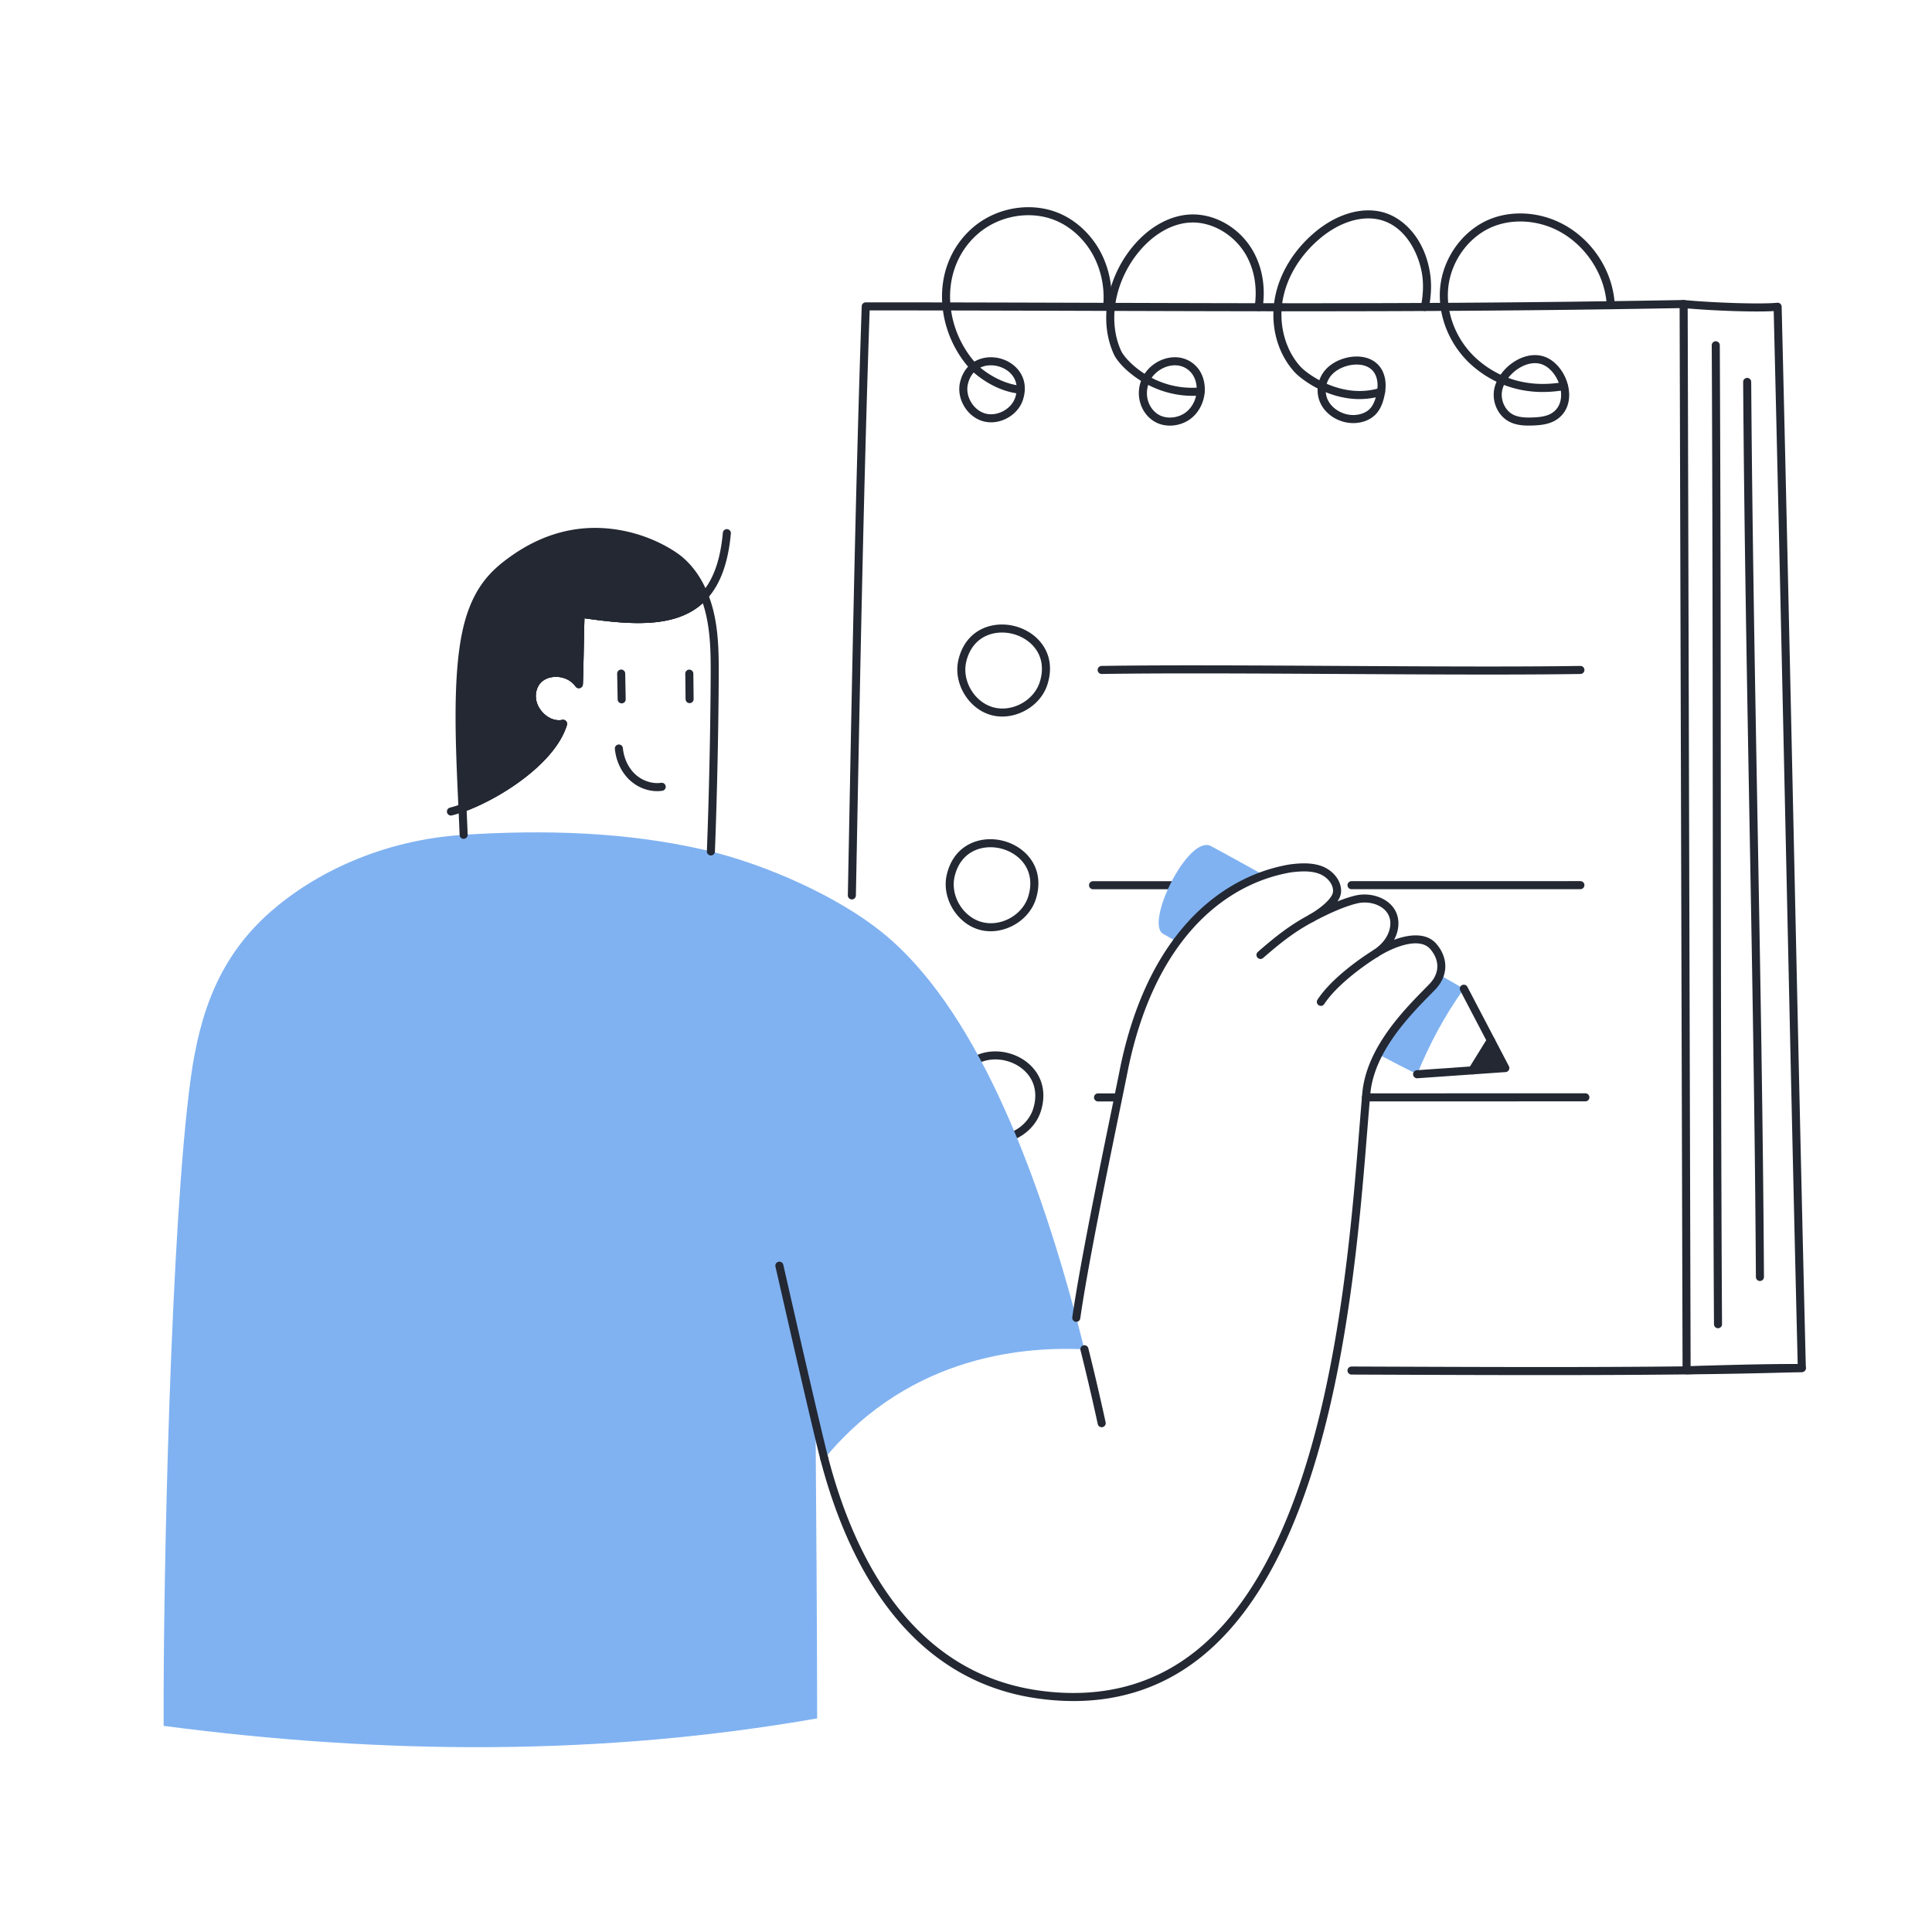 <svg xmlns="http://www.w3.org/2000/svg" version="1.1" xmlns:xlink="http://www.w3.org/1999/xlink" x="0" y="0" viewBox="0 0 960 960" style="enable-background:new 0 0 512 512" xml:space="preserve" class=""><g><g fill="#232833"><path d="M350 296.04s.01.01 0 .01c-13.08 14.56-35.87 12.63-61.49 8.87-.35 6.84-.54 28.19-.89 35.02-5.22-7.52-18.32-7.67-22.2.63-4.67 9.97 5.4 20.99 14.36 19.1-5.45 17.96-31.61 35.2-49.97 41.79-1.33-29.2-3-61.48 1.41-84.87 4.24-22.59 13.83-31.43 23.37-38.28 38.2-27.45 74.3-7.17 82.6-.45 5.83 4.73 10.02 11.17 12.81 18.18zM671.568 441.842a2 2 0 0 1 0-4l113.723-.02a2 2 0 0 1 0 4zM543.134 441.864a2 2 0 0 1 0-4l58.735-.01a2 2 0 0 1 0 4zM838.06 682.893a2 2 0 0 1-2-1.995l-1.468-529.824c-.001-.565.236-1.104.654-1.485s.976-.568 1.541-.511c13.345 1.305 37.822 2.207 46.305 1.357a2.002 2.002 0 0 1 2.199 1.941c2.186 89.208 4.13 177.901 6.01 263.673 1.88 85.771 3.825 174.46 6.01 263.664a2 2 0 0 1-2 2.049h-.008c-19.686-.091-46.538.762-57.174 1.129h-.069zm.538-529.629 1.456 525.561c11.335-.379 34.907-1.096 53.207-1.066-2.165-88.514-4.094-176.507-5.96-261.62-1.866-85.095-3.794-173.066-5.958-261.558-9.607.556-29.747-.178-42.745-1.317z" fill="#232833" opacity="1" data-original="#232833" class=""></path><path d="M766.656 683.276c-26.176 0-52.558-.101-77.733-.196l-17.362-.065a2 2 0 0 1 .007-4h.007l17.363.065c69.57.264 148.423.564 206.308-1.316a2 2 0 0 1 .13 3.998c-36.995 1.201-82.527 1.514-128.72 1.514zM423.287 446.917h-.04a1.999 1.999 0 0 1-1.96-2.039c.241-12.324.479-24.727.719-37.197 1.607-83.567 3.269-169.979 6.178-255.51a2 2 0 0 1 1.999-1.932c41.435 0 79.576.117 116.461.23 98.042.3 182.712.56 289.91-1.398h.037a2 2 0 0 1 .036 3.999c-107.24 1.958-191.932 1.698-289.996 1.399-36.308-.111-73.832-.227-114.516-.23-2.868 84.874-4.517 170.594-6.111 253.519-.24 12.471-.478 24.875-.719 37.199a2 2 0 0 1-1.999 1.961z" fill="#232833" opacity="1" data-original="#232833" class=""></path><path d="M492.458 209.848c-1.313 0-2.628-.167-3.912-.52-8.007-2.2-13.387-11.227-11.514-19.317 1.421-6.136 5.288-10.365 10.888-11.909 5.98-1.648 12.877.238 17.16 4.695 4.007 4.17 5.155 9.785 3.233 15.811-2.119 6.643-8.972 11.24-15.856 11.241zm-.136-28.329c-1.136 0-2.263.143-3.339.439-4.119 1.135-6.979 4.315-8.054 8.955-1.388 5.99 2.748 12.929 8.677 14.558 5.931 1.632 13.029-2.221 14.897-8.079 1.455-4.562.636-8.761-2.307-11.823-2.474-2.575-6.223-4.049-9.874-4.049zM498.025 356.046c-1.858 0-3.718-.237-5.533-.735-11.326-3.112-18.936-15.879-16.285-27.322 2.011-8.683 7.468-14.663 15.364-16.839 8.484-2.336 18.264.338 24.337 6.657 5.649 5.879 7.263 13.813 4.543 22.34-2.997 9.396-12.69 15.898-22.426 15.898zm-17.921-27.155c-2.188 9.449 4.096 19.992 13.448 22.562 9.353 2.573 20.142-3.28 23.089-12.521 2.253-7.063.969-13.582-3.617-18.353-5.086-5.292-13.28-7.532-20.39-5.572-6.416 1.768-10.866 6.699-12.531 13.885zM492.255 462.729c-1.858 0-3.718-.237-5.533-.735-11.326-3.112-18.936-15.88-16.285-27.322 2.011-8.682 7.468-14.662 15.364-16.838 8.485-2.339 18.264.337 24.337 6.657 5.65 5.879 7.263 13.813 4.543 22.34-2.997 9.396-12.691 15.899-22.427 15.899zm-17.921-27.155c-2.189 9.449 4.095 19.993 13.448 22.562 9.354 2.573 20.142-3.282 23.089-12.522 2.253-7.063.968-13.582-3.617-18.353-5.085-5.292-13.28-7.531-20.39-5.572-6.416 1.768-10.866 6.699-12.53 13.885zM678.743 547.277a2 2 0 0 1 0-4l109.021-.019a2 2 0 0 1 0 4zM545.607 547.3a2 2 0 0 1 0-4h8.044a1.998 1.998 0 1 1 0 3.998h-8.044zM494.728 568.164c-1.858 0-3.718-.237-5.533-.735-11.326-3.112-18.936-15.879-16.285-27.322 2.011-8.683 7.468-14.663 15.364-16.839 8.484-2.337 18.264.337 24.337 6.657 5.649 5.879 7.263 13.813 4.543 22.34-2.997 9.396-12.69 15.898-22.426 15.898zm-17.921-27.155c-2.189 9.449 4.095 19.992 13.448 22.562s20.141-3.28 23.089-12.521c2.253-7.063.969-13.582-3.617-18.353-5.086-5.292-13.28-7.532-20.39-5.572-6.416 1.768-10.866 6.699-12.53 13.885zM581.343 211.489c-2.521 0-5.002-.564-7.167-1.72-3.24-1.73-5.787-4.687-7.171-8.327-1.952-5.13-1.317-10.966 1.698-15.612 3.013-4.643 8.285-7.809 13.758-8.263 4.724-.394 9.035 1.276 12.164 4.694 2.411 2.633 3.837 6.298 4.015 10.32.267 6.017-2.385 11.928-6.92 15.425-2.974 2.292-6.716 3.481-10.376 3.481zm-9.286-23.48c-2.288 3.526-2.792 8.128-1.315 12.012 1.026 2.697 2.964 4.964 5.317 6.221 3.903 2.083 9.462 1.495 13.218-1.401 3.52-2.714 5.577-7.343 5.366-12.08-.137-3.086-1.191-5.854-2.969-7.796-2.915-3.185-6.439-3.611-8.883-3.409-4.202.349-8.416 2.882-10.734 6.454zM672.433 210.226c-.589 0-1.182-.028-1.777-.086-6.344-.616-12.053-4.477-14.544-9.836-2.532-5.448-1.549-11.95 2.502-16.565 4.151-4.729 11.882-7.41 18.382-6.375 4.835.77 8.472 3.467 10.239 7.593 1.53 3.572 1.677 7.729.448 12.707-.599 2.427-1.719 5.962-4.518 8.62-2.657 2.524-6.576 3.943-10.733 3.943zm-10.813-23.849c-2.96 3.373-3.716 8.292-1.881 12.241 1.876 4.036 6.418 7.066 11.303 7.541 3.607.352 7.197-.713 9.369-2.776 1.551-1.473 2.628-3.595 3.389-6.678 1.013-4.103.934-7.43-.241-10.173-1.547-3.613-4.765-4.832-7.191-5.218-5.153-.822-11.493 1.357-14.747 5.063zM759.596 211.467c-3.45 0-6.951-.405-10.06-2.162-4.809-2.715-7.735-8.477-7.282-14.335.462-5.958 4.964-12.345 11.203-15.895 5.298-3.014 10.947-3.453 15.502-1.202 5.769 2.851 10.168 9.828 10.7 16.966.428 5.744-1.669 10.529-5.903 13.474-3.552 2.47-7.871 2.954-12.008 3.109-.712.027-1.431.044-2.152.044zm3.115-31.013c-2.329 0-4.83.707-7.276 2.098-5.055 2.875-8.834 8.109-9.192 12.728-.331 4.271 1.832 8.607 5.26 10.543 2.893 1.634 6.561 1.739 10.095 1.603 3.53-.132 7.169-.515 9.875-2.396 4.082-2.838 4.382-7.417 4.197-9.893-.425-5.706-3.993-11.458-8.483-13.677-1.36-.672-2.877-1.005-4.475-1.005z" fill="#232833" opacity="1" data-original="#232833" class=""></path><path d="M507.203 195.682c-.063 0-.127-.003-.192-.009-14.388-1.372-24.553-11.87-24.648-11.976-7.879-8.557-12.861-19.646-14.022-31.218-1.545-15.235 3.812-29.48 14.697-39.08 12.409-10.948 31.065-13.605 45.367-6.459 6.204 3.097 11.696 7.95 15.884 14.035 6.142 8.943 8.996 20.501 7.832 31.71a2 2 0 1 1-3.979-.413c1.068-10.279-1.538-20.861-7.149-29.031-3.804-5.527-8.775-9.927-14.375-12.723-12.883-6.437-29.715-4.019-40.934 5.88-9.906 8.736-14.777 21.741-13.363 35.679 1.075 10.718 5.689 20.987 12.991 28.917 1.818 1.993 10.872 9.627 22.08 10.695a2 2 0 0 1-.188 3.991z" fill="#232833" opacity="1" data-original="#232833" class=""></path><path d="M592.582 196.681c-21.088 0-36.177-14.192-39.122-20.651-3.241-7.122-4.436-15.341-3.457-23.771 1.1-9.593 4.985-19.291 10.941-27.303 8.168-11.009 19.109-17.699 30.016-18.353 12.888-.771 25.88 6.99 32.313 19.322 4.139 7.917 5.566 17.263 4.125 27.027a2.002 2.002 0 0 1-3.958-.584c1.317-8.923.033-17.426-3.714-24.591-5.627-10.788-17.356-17.867-28.527-17.18-9.724.583-19.581 6.686-27.044 16.745-5.543 7.457-9.158 16.468-10.179 25.376-.896 7.709.185 15.196 3.123 21.654 2.091 4.586 16.636 20.164 39.343 18.136a2 2 0 0 1 .356 3.984 47.675 47.675 0 0 1-4.218.188zM675.448 198.302c-16.252 0-29.118-10.043-32.197-13.426-7.619-8.361-11.389-20.166-10.344-32.386a40.93 40.93 0 0 1 .578-4.37c2.245-12.173 9.268-23.767 19.775-32.638 11.364-9.591 24.573-13.176 35.333-9.589 8.668 2.89 18.974 12.094 21.899 29.262.927 5.471.755 11.449-.511 17.769a2 2 0 0 1-3.922-.786c1.169-5.838 1.334-11.327.489-16.312-1.645-9.649-7.666-22.286-19.221-26.137-9.427-3.142-21.197.167-31.488 8.851-9.801 8.275-16.344 19.042-18.423 30.315a37.048 37.048 0 0 0-.523 3.963c-.938 10.964 2.545 21.937 9.315 29.366 3.203 3.519 20.286 16.464 39.442 10.59a2 2 0 1 1 1.172 3.824 38.652 38.652 0 0 1-11.374 1.705zM766.596 194.778c-12.86 0-24.596-4.247-34.397-12.535-8.841-7.474-14.79-18.212-16.35-29.489a42.187 42.187 0 0 1-.24-9.819c1.414-15.074 11.491-28.804 25.077-34.166 9.454-3.727 20.736-3.604 30.954.334 17.03 6.576 29.353 23.23 30.666 41.442.023.361.044.703.054 1.055a2 2 0 0 1-1.94 2.058c-1.089.017-2.026-.836-2.058-1.94-.009-.308-.028-.606-.047-.904-1.184-16.418-12.745-32.044-28.115-37.979-9.292-3.583-19.516-3.708-28.046-.345-12.218 4.822-21.285 17.206-22.562 30.816-.274 2.946-.2 5.938.219 8.892 1.428 10.319 6.874 20.145 14.941 26.964 11.603 9.811 26.132 13.501 42.046 10.7a2.001 2.001 0 0 1 .693 3.939 62.84 62.84 0 0 1-10.894.976zM853.669 659.99a2 2 0 0 1-2-1.988c-.461-76.002-.533-164.854-.603-250.781-.064-80.082-.132-162.891-.512-235.642a2 2 0 0 1 1.99-2.01h.011a2 2 0 0 1 2 1.99c.38 72.76.448 155.573.512 235.659.07 85.922.142 174.769.603 250.76a2 2 0 0 1-1.988 2.012zM874.5 636.52a2 2 0 0 1-2-1.988c-.46-75.839-1.848-152.484-3.191-226.605-1.289-71.156-2.622-144.734-3.15-218.13a2 2 0 0 1 1.986-2.015h.015a2 2 0 0 1 2 1.985c.528 73.375 1.861 146.942 3.15 218.086 1.343 74.133 2.732 150.79 3.192 226.653a2 2 0 0 1-1.988 2.012h-.013zM739.597 335.181c-23.074 0-48.411-.144-73.262-.286-42.912-.244-87.283-.496-118.879 0h-.032a2 2 0 0 1-.031-4c31.639-.497 76.032-.245 118.964 0 42.919.245 87.3.499 118.902 0 1.063-.034 2.014.865 2.031 1.969a2 2 0 0 1-1.968 2.031c-13.331.209-28.929.286-45.725.286z" fill="#232833" opacity="1" data-original="#232833" class=""></path></g><g fill="#232833"><path d="m740.826 517.009-9.174 14.849 16.345-1.146z" fill="#232833" opacity="1" data-original="#232833" class=""></path><path d="M731.652 533.858a2.002 2.002 0 0 1-1.701-3.051l9.174-14.849a2.002 2.002 0 0 1 3.474.124l7.17 13.704a1.999 1.999 0 0 1-1.632 2.922l-16.344 1.146a2.209 2.209 0 0 1-.14.005zm9.031-12.811-5.278 8.542 9.403-.659-4.125-7.884z" fill="#232833" opacity="1" data-original="#232833" class=""></path></g><path fill="#80b2f1" d="M727.382 491.312s-4.184-2.41-11.121-6.391c-5.91 7.538-13.537 13.395-20.26 21.078-3 5-5 10-10 14-.547 1.094-1.391 2.19-1.882 3.448 7.08 3.749 13.807 7.226 20.043 10.336 6.253-15.254 13.887-29.489 23.221-42.472zM628.002 434.861c-9.744-5.43-18.735-10.385-26.112-14.358-11.312-6.441-33.455 38.781-23.759 43.614l6.996 4.002c9.594-16.109 25.932-26.581 42.875-33.258z" opacity="1" data-original="#80b2f1" class=""></path><path fill="#232833" d="M704.159 535.784a2 2 0 0 1-.138-3.995l26.466-1.854c1.135-1.843 2.395-3.875 3.66-5.916 1.522-2.454 3.052-4.921 4.381-7.088l-12.919-24.691a2 2 0 1 1 3.544-1.854l13.445 25.696a2 2 0 0 1-.065 1.97c-1.46 2.39-3.229 5.241-4.986 8.075-1.466 2.365-2.925 4.717-4.19 6.777-.337.55-.92.904-1.564.949l-27.491 1.926a2.245 2.245 0 0 1-.142.005z" opacity="1" data-original="#232833" class=""></path><path fill="#80b2f1" d="m405.26 706.98.12 19.7c.11 16.9.24 34.07.35 50.91.16 25.29.29 49.84.3 71.62v4.64c-106.82 18.75-215.21 18.11-324.71 3.73-.33-72.88 3.55-249.48 13.45-321.7 4.54-33.24 14.46-60.7 39.67-82.84 21.61-18.96 55.01-35.61 95.94-38.23 40.03-2.57 80.46-1.48 119.39 7.44 1.14.26 2.3.54 3.47.83 27.97 6.95 61.97 21.9 84.29 39.58 46.68 36.99 77.34 117.42 97.27 192.15 1.4 5.25 2.75 10.47 4.03 15.64-26.206-1.196-85.355 1.073-129.22 54.38-.98-3.78-2.52-10.14-4.35-17.85z" opacity="1" data-original="#80b2f1" class=""></path><g fill="#232833"><path d="M229.81 403.46a2.004 2.004 0 0 1-1.999-1.909l-.136-2.976c-1.277-27.903-2.725-59.528 1.579-82.355 4.439-23.653 14.803-32.809 24.169-39.534 16.79-12.065 34.961-16.569 54.009-13.387 18.309 3.059 29.77 11.998 31.016 13.007 5.726 4.645 10.232 11.025 13.397 18.963a2.008 2.008 0 0 1-.412 2.178c-13.39 14.834-36.395 13.293-61.018 9.771-.132 3.783-.243 9.599-.352 15.256-.133 6.943-.271 14.122-.447 17.569a2 2 0 0 1-3.64 1.038c-2.244-3.232-6.491-5.088-10.826-4.714-3.678.312-6.565 2.153-7.919 5.051-1.772 3.782-1.13 8.183 1.716 11.772 2.774 3.499 6.865 5.273 10.42 4.523a2.002 2.002 0 0 1 2.327 2.537c-5.804 19.128-33.439 36.714-51.208 43.092a1.991 1.991 0 0 1-.675.118zm66.164-137.035c-12.332 0-26.238 3.464-40.217 13.509-9.136 6.561-18.404 14.822-22.572 37.025-4.218 22.37-2.781 53.749-1.514 81.433l.011.234c24.484-9.502 40.245-26.082 45.126-36.781-4.036-.3-8.104-2.523-10.996-6.17-3.809-4.804-4.633-10.768-2.204-15.953 1.948-4.166 6.136-6.911 11.204-7.341 3.972-.335 7.914.768 10.973 2.937.101-3.627.191-8.326.28-12.921.133-6.945.271-14.127.447-17.579a2 2 0 0 1 2.288-1.877c24.728 3.63 46.26 5.568 58.864-7.323-2.875-6.77-6.818-12.217-11.734-16.205-6.255-5.064-21.304-12.988-39.956-12.988z" fill="#232833" opacity="1" data-original="#232833" class=""></path><path d="M353.24 425.075h-.039a1.996 1.996 0 0 1-1.961-1.995c1.073-27.924 1.783-60.923 1.9-88.358.03-10.325-.142-20.406-2.542-30.206a60.121 60.121 0 0 0-1.392-4.83c-13.626 12.421-35.484 10.865-58.79 7.531-.132 3.783-.243 9.599-.352 15.256-.133 6.943-.271 14.122-.447 17.569a2 2 0 0 1-3.64 1.038c-2.244-3.232-6.491-5.088-10.826-4.714-3.678.312-6.565 2.153-7.919 5.051-1.772 3.782-1.13 8.183 1.716 11.772 2.774 3.498 6.865 5.275 10.42 4.523a2 2 0 0 1 2.327 2.537c-5.655 18.637-32.033 35.809-49.819 42.578.184 4.041.352 8.016.503 11.903a2 2 0 0 1-3.997.157c-.17-4.346-.359-8.801-.569-13.336a2 2 0 0 1 1.322-1.975c25.938-9.31 42.626-26.667 47.674-37.733-4.036-.3-8.104-2.523-10.996-6.17-3.809-4.804-4.633-10.768-2.204-15.953 1.948-4.166 6.136-6.911 11.204-7.341 3.972-.335 7.914.768 10.973 2.937.101-3.627.191-8.326.279-12.921.133-6.945.271-14.127.448-17.579a2 2 0 0 1 2.288-1.877c25.291 3.713 47.24 5.655 59.712-8.228a2 2 0 0 1 1.488-.664c.821 0 1.569.502 1.87 1.266a63.48 63.48 0 0 1 2.613 8.251c2.506 10.227 2.686 21.005 2.657 31.169-.117 27.481-.828 60.531-1.901 88.411a2.004 2.004 0 0 1-1.998 1.928zM533.446 845.239c-5.554 0-11.25-.392-17.092-1.176-66.606-8.96-95.864-69.511-108.68-118.729a2 2 0 1 1 3.871-1.007c12.507 48.032 40.935 107.107 105.341 115.772 30.045 4.037 56.167-2.688 77.629-19.988 64.241-51.786 75.105-186.757 80.942-259.269.509-6.326.982-12.202 1.45-17.536 1.96-22.357 20.246-40.985 31.171-52.115.762-.776 1.49-1.518 2.177-2.224 5.088-5.246 5.266-11.723.474-17.326-5.657-6.611-19.473-.43-25.987 3.762a2.001 2.001 0 0 1-2.212-3.332c1.786-1.222 3.224-2.455 4.396-3.771 3.402-3.819 4.753-8.761 3.44-12.59-1.98-5.744-9.261-8.072-15.15-7-.286.059-.597.127-.909.196-5.726 1.393-12.868 4.377-21.791 9.113a2 2 0 0 1-1.927-3.505c5.658-3.223 11.764-8.262 11.8-11.713.043-3.875-3.262-7.071-6.352-8.402-3.968-1.691-8.669-1.517-12.323-1.176a41.094 41.094 0 0 0-4.095.583 1.924 1.924 0 0 1-.192.048c-17.56 3.482-33.694 12.963-46.659 27.416-15.131 16.868-25.902 40.068-32.014 68.956-.951 4.846-2.524 12.513-4.346 21.39-6.347 30.935-15.939 77.684-19.631 103.479a2 2 0 0 1-3.96-.566c3.709-25.915 13.315-72.735 19.673-103.716 1.819-8.869 3.391-16.528 4.345-21.386 6.264-29.611 17.35-53.432 32.955-70.828 13.5-15.05 30.322-24.946 48.662-28.629.063-.02.127-.036.193-.049a45.258 45.258 0 0 1 4.696-.68c4.121-.387 9.468-.566 14.271 1.481 4.417 1.904 8.839 6.388 8.776 12.122-.018 1.726-.711 3.434-1.788 5.051 3.217-1.281 6.139-2.238 8.805-2.886.373-.083.701-.154 1.05-.226 7.598-1.385 17.011 1.849 19.693 9.627 1.346 3.927.78 8.459-1.434 12.567 7.563-2.788 16.12-3.702 21.053 2.064 6.088 7.118 5.835 16.033-.644 22.713-.692.712-1.425 1.458-2.192 2.24-10.55 10.747-28.207 28.734-30.042 49.663-.467 5.325-.939 11.191-1.447 17.507-5.885 73.111-16.839 209.198-82.419 262.062-18.162 14.641-39.494 22.014-63.58 22.015z" fill="#232833" opacity="1" data-original="#232833" class=""></path></g><path fill="#232833" d="M342.657 349.387a2 2 0 0 1-1.999-1.978l-.142-12.656a2 2 0 0 1 1.977-2.022c1.083.002 2.01.873 2.022 1.978l.142 12.656a2 2 0 0 1-1.977 2.022zM308.908 349.5a2 2 0 0 1-1.999-1.963l-.248-12.801a2 2 0 0 1 1.963-2.036c1.101-.036 2.016.858 2.037 1.963l.248 12.801a2 2 0 0 1-1.963 2.036h-.038zM326.537 393.117c-4.948 0-9.939-2.001-13.746-5.595-4.046-3.82-6.695-9.432-7.266-15.396a2 2 0 0 1 3.982-.382c.48 5.014 2.678 9.705 6.03 12.87 3.53 3.333 8.502 5.006 12.977 4.364a2 2 0 0 1 .567 3.96c-.842.121-1.693.18-2.544.18zM626.33 476.506a2 2 0 0 1-1.315-3.508c8.913-7.771 15.897-13.251 25.22-18.272l.827-.442a2 2 0 1 1 1.84 3.552l-.36.193c-.146.079-.291.158-.439.234-8.964 4.828-15.759 10.166-24.458 17.75a1.991 1.991 0 0 1-1.313.493zM656.335 499.81a2 2 0 0 1-1.67-3.097c8.081-12.312 25.936-23.471 27.945-24.703a2 2 0 1 1 2.09 3.41c-7.008 4.296-20.516 14.078-26.692 23.487a1.998 1.998 0 0 1-1.674.903z" opacity="1" data-original="#232833" class=""></path><path fill="#232833" d="M224.078 405.236a2 2 0 0 1-.49-3.94c9.341-2.364 21.487-8.385 31.698-15.713 10.703-7.682 18.243-16.004 21.569-23.737-4.049-.286-8.135-2.51-11.037-6.167-3.812-4.804-4.639-10.768-2.213-15.954 1.95-4.169 6.142-6.914 11.213-7.343 3.97-.342 7.909.77 10.967 2.938.102-3.628.192-8.327.281-12.921.134-6.947.272-14.131.448-17.583a1.998 1.998 0 0 1 2.288-1.876c22.187 3.262 43.175 5.343 56.13-4.863 8.132-6.405 12.792-17.309 14.246-33.335a1.993 1.993 0 0 1 2.172-1.811 2 2 0 0 1 1.811 2.172c-1.559 17.18-6.712 28.994-15.754 36.116-13.754 10.833-34.719 9.192-56.99 5.997-.132 3.784-.244 9.601-.353 15.26-.134 6.943-.272 14.122-.448 17.571a2 2 0 0 1-3.641 1.037c-2.241-3.231-6.486-5.084-10.82-4.717-3.682.312-6.571 2.153-7.927 5.052-1.769 3.782-1.125 8.184 1.724 11.773 2.774 3.496 6.864 5.271 10.418 4.519a1.998 1.998 0 0 1 2.327 2.537c-3.625 11.944-15.095 22.137-24.079 28.584-10.591 7.601-23.255 13.863-33.049 16.342-.165.042-.33.062-.492.062zM547.422 709.175a2 2 0 0 1-1.952-1.574 1233.738 1233.738 0 0 0-8.567-36.668 2 2 0 1 1 3.88-.972 1234.738 1234.738 0 0 1 8.595 36.787 2 2 0 0 1-1.956 2.426zM409.612 726.833a2 2 0 0 1-1.934-1.497c-3.813-14.65-15.984-68.025-20.566-88.118-.976-4.279-1.622-7.115-1.794-7.849a2 2 0 0 1 3.895-.911c.172.736.821 3.58 1.799 7.871 4.578 20.077 16.739 73.409 20.537 88a2 2 0 0 1-1.937 2.504z" opacity="1" data-original="#232833" class=""></path></g></svg>